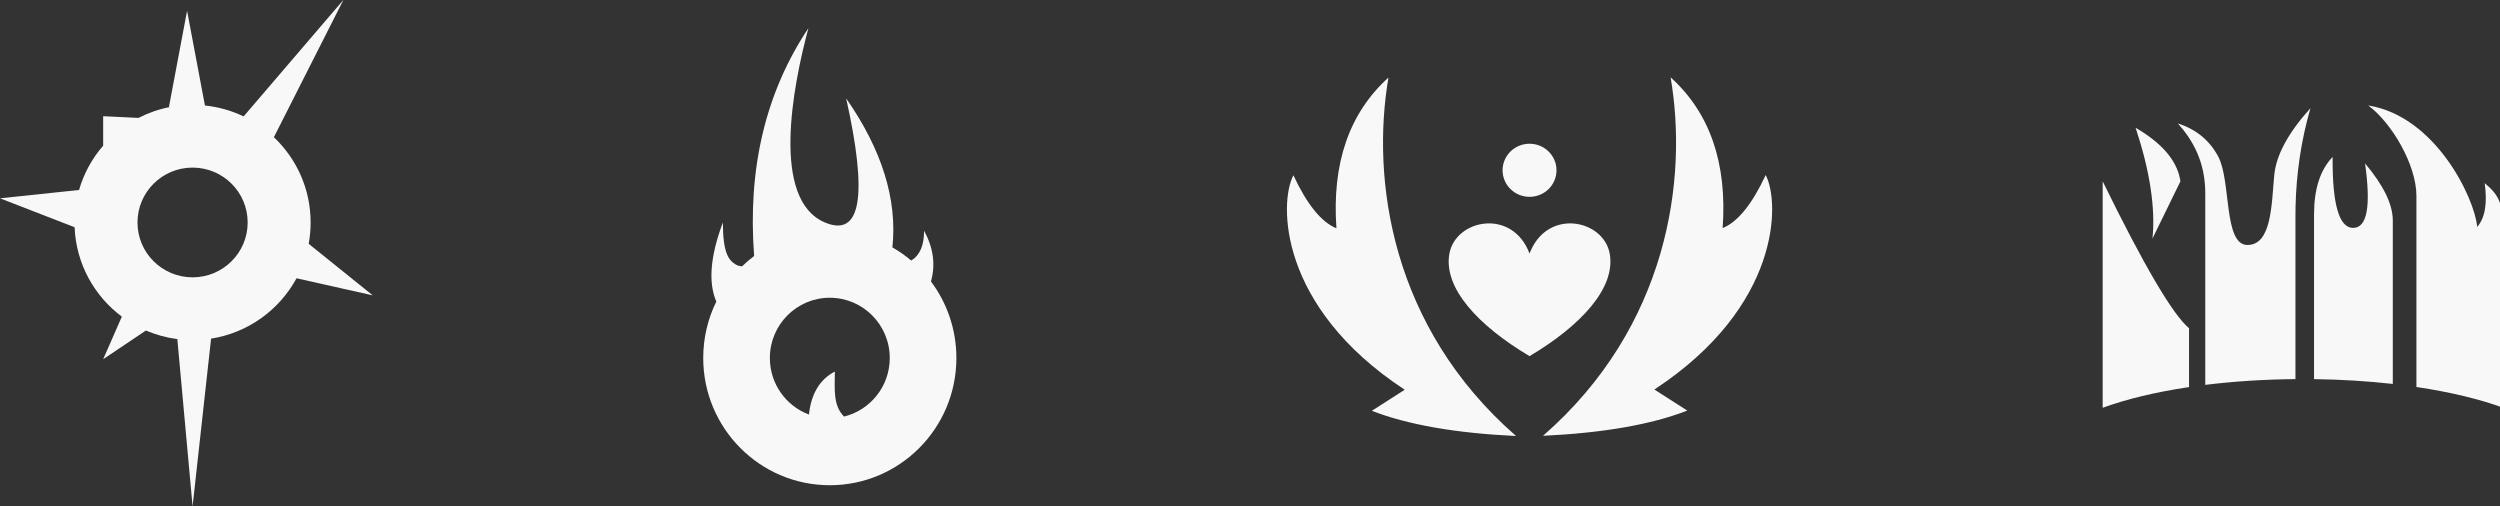 <!-- Generated by IcoMoon.io -->
<svg version="1.1" xmlns="http://www.w3.org/2000/svg" width="158" height="32" viewBox="0 0 158 32">
<rect x="0" y="0" width="158" height="32" fill="#333333" stroke="none"/>
<title>Abilities1</title>
<path fill="#f8f8f8" d="M21.7 0l-4.391 8.672c1.431 1.354 2.322 3.268 2.322 5.389 0 0.46-0.042 0.911-0.122 1.348l4.047 3.257-4.816-1.079c-1.084 2-3.062 3.448-5.4 3.815l-1.169 10.598-0.964-10.569c-0.697-0.090-1.363-0.275-1.986-0.542l-2.7 1.812 1.179-2.69c-1.74-1.299-2.892-3.338-2.985-5.649l-4.716-1.829 4.998-0.526c0.301-1.047 0.827-1.999 1.523-2.801l0-1.862 2.232 0.108c0.621-0.319 1.292-0.554 1.999-0.69h-0.074l1.146-6.080 1.129 5.986c0.868 0.090 1.692 0.329 2.445 0.689l6.302-7.358zM12.171 10.592c-1.923 0-3.482 1.553-3.482 3.468s1.559 3.468 3.482 3.468c1.923 0 3.482-1.553 3.482-3.468s-1.559-3.468-3.482-3.468z"></path>
<path fill="#f8f8f8" d="M51.092 1.778c-1.011 3.758-2.364 10.851 1.046 12.284 2.274 0.955 2.72-1.659 1.34-7.843 2.265 3.254 3.24 6.393 2.922 9.416 0.421 0.241 0.819 0.52 1.188 0.832 0.544-0.328 0.815-0.956 0.815-1.883 0.588 1.079 0.733 2.147 0.433 3.205 1.009 1.345 1.608 3.021 1.608 4.836 0 4.441-3.582 8.041-8 8.041s-8-3.6-8-8.041c0-1.28 0.297-2.49 0.827-3.564-0.52-1.212-0.382-2.879 0.415-5 0 1.91 0.359 2.369 0.784 2.639 0.12 0.076 0.262 0.12 0.428 0.132 0.24-0.234 0.495-0.451 0.763-0.653-0.42-5.539 0.724-10.341 3.432-14.402zM52.444 18.817c-2.093 0-3.789 1.705-3.789 3.809 0 1.638 1.028 3.035 2.472 3.573 0.139-1.317 0.684-2.223 1.636-2.717 0 1.056-0.137 2.13 0.581 2.845 1.659-0.407 2.889-1.909 2.889-3.7 0-2.104-1.696-3.809-3.789-3.809z"></path>
<path fill="#f8f8f8" d="M87.751 4.902c-2.485 2.247-3.581 5.423-3.288 9.528-0.953-0.391-1.86-1.508-2.72-3.353-0.904 1.705-0.975 8.298 7.036 13.555 0 0-0.693 0.444-2.080 1.331 2.27 0.882 5.308 1.413 9.116 1.593-7.902-6.891-9.169-16.211-8.064-22.653zM105.583 4.889c1.105 6.443-0.162 15.762-8.064 22.653 3.807-0.179 6.846-0.71 9.116-1.593-1.386-0.887-2.080-1.331-2.080-1.331 8.012-5.256 7.94-11.849 7.036-13.555-0.86 1.845-1.767 2.963-2.72 3.353 0.293-4.105-0.804-7.281-3.288-9.528zM101.733 16.027c-0.388-2.127-3.839-2.868-5.002-0.16l-0.064 0.159 0.001 0.001c-1.093-2.896-4.671-2.168-5.066 0s1.819 4.554 5.065 6.481h0.001v-0.001c3.247-1.927 5.461-4.313 5.065-6.481zM96.667 9.084c-0.941 0-1.704 0.751-1.704 1.678s0.763 1.678 1.704 1.678 1.704-0.751 1.704-1.678c0-0.927-0.763-1.678-1.704-1.678z"></path>
<path fill="#f8f8f8" d="M149.673 6.667c1.479 1.087 3.045 3.748 3.045 5.711l0 12.080c2.13 0.316 4.005 0.768 5.504 1.319l-0.001-10.903-0.001-0.208c-0.018-1.824-0.28-2.326-1.186-3.092 0.176 1.286 0.017 2.209-0.477 2.767-0.148-1.783-2.61-6.997-6.884-7.675zM132.889 11.46l-0 14.312c1.49-0.546 3.348-0.994 5.458-1.309l0-3.718c-1.033-0.868-2.853-3.963-5.458-9.285zM146.017 6.84c-1.408 1.56-2.17 2.974-2.285 4.24-0.173 1.899-0.174 4.403-1.694 4.403s-1.023-4.042-1.844-5.585c-0.548-1.029-1.398-1.727-2.549-2.095 0.944 1.060 1.728 2.428 1.728 4.405l-0 12.116c1.769-0.219 3.69-0.347 5.7-0.364l-0-10.353 0.006-0.534c0.045-2.132 0.358-4.209 0.94-6.232zM147.421 9.921c-0.782 0.814-1.174 2.024-1.174 3.63v10.41c1.743 0.022 3.416 0.128 4.978 0.303v-10.33c0-1.016-0.585-2.218-1.754-3.608 0.383 2.718 0.131 4.077-0.755 4.077s-1.318-1.494-1.295-4.483zM134.97 8.074c0.904 2.73 1.26 5.063 1.067 7.001l1.766-3.615-0.028-0.164c-0.236-1.197-1.171-2.271-2.806-3.222z"></path>
</svg>
